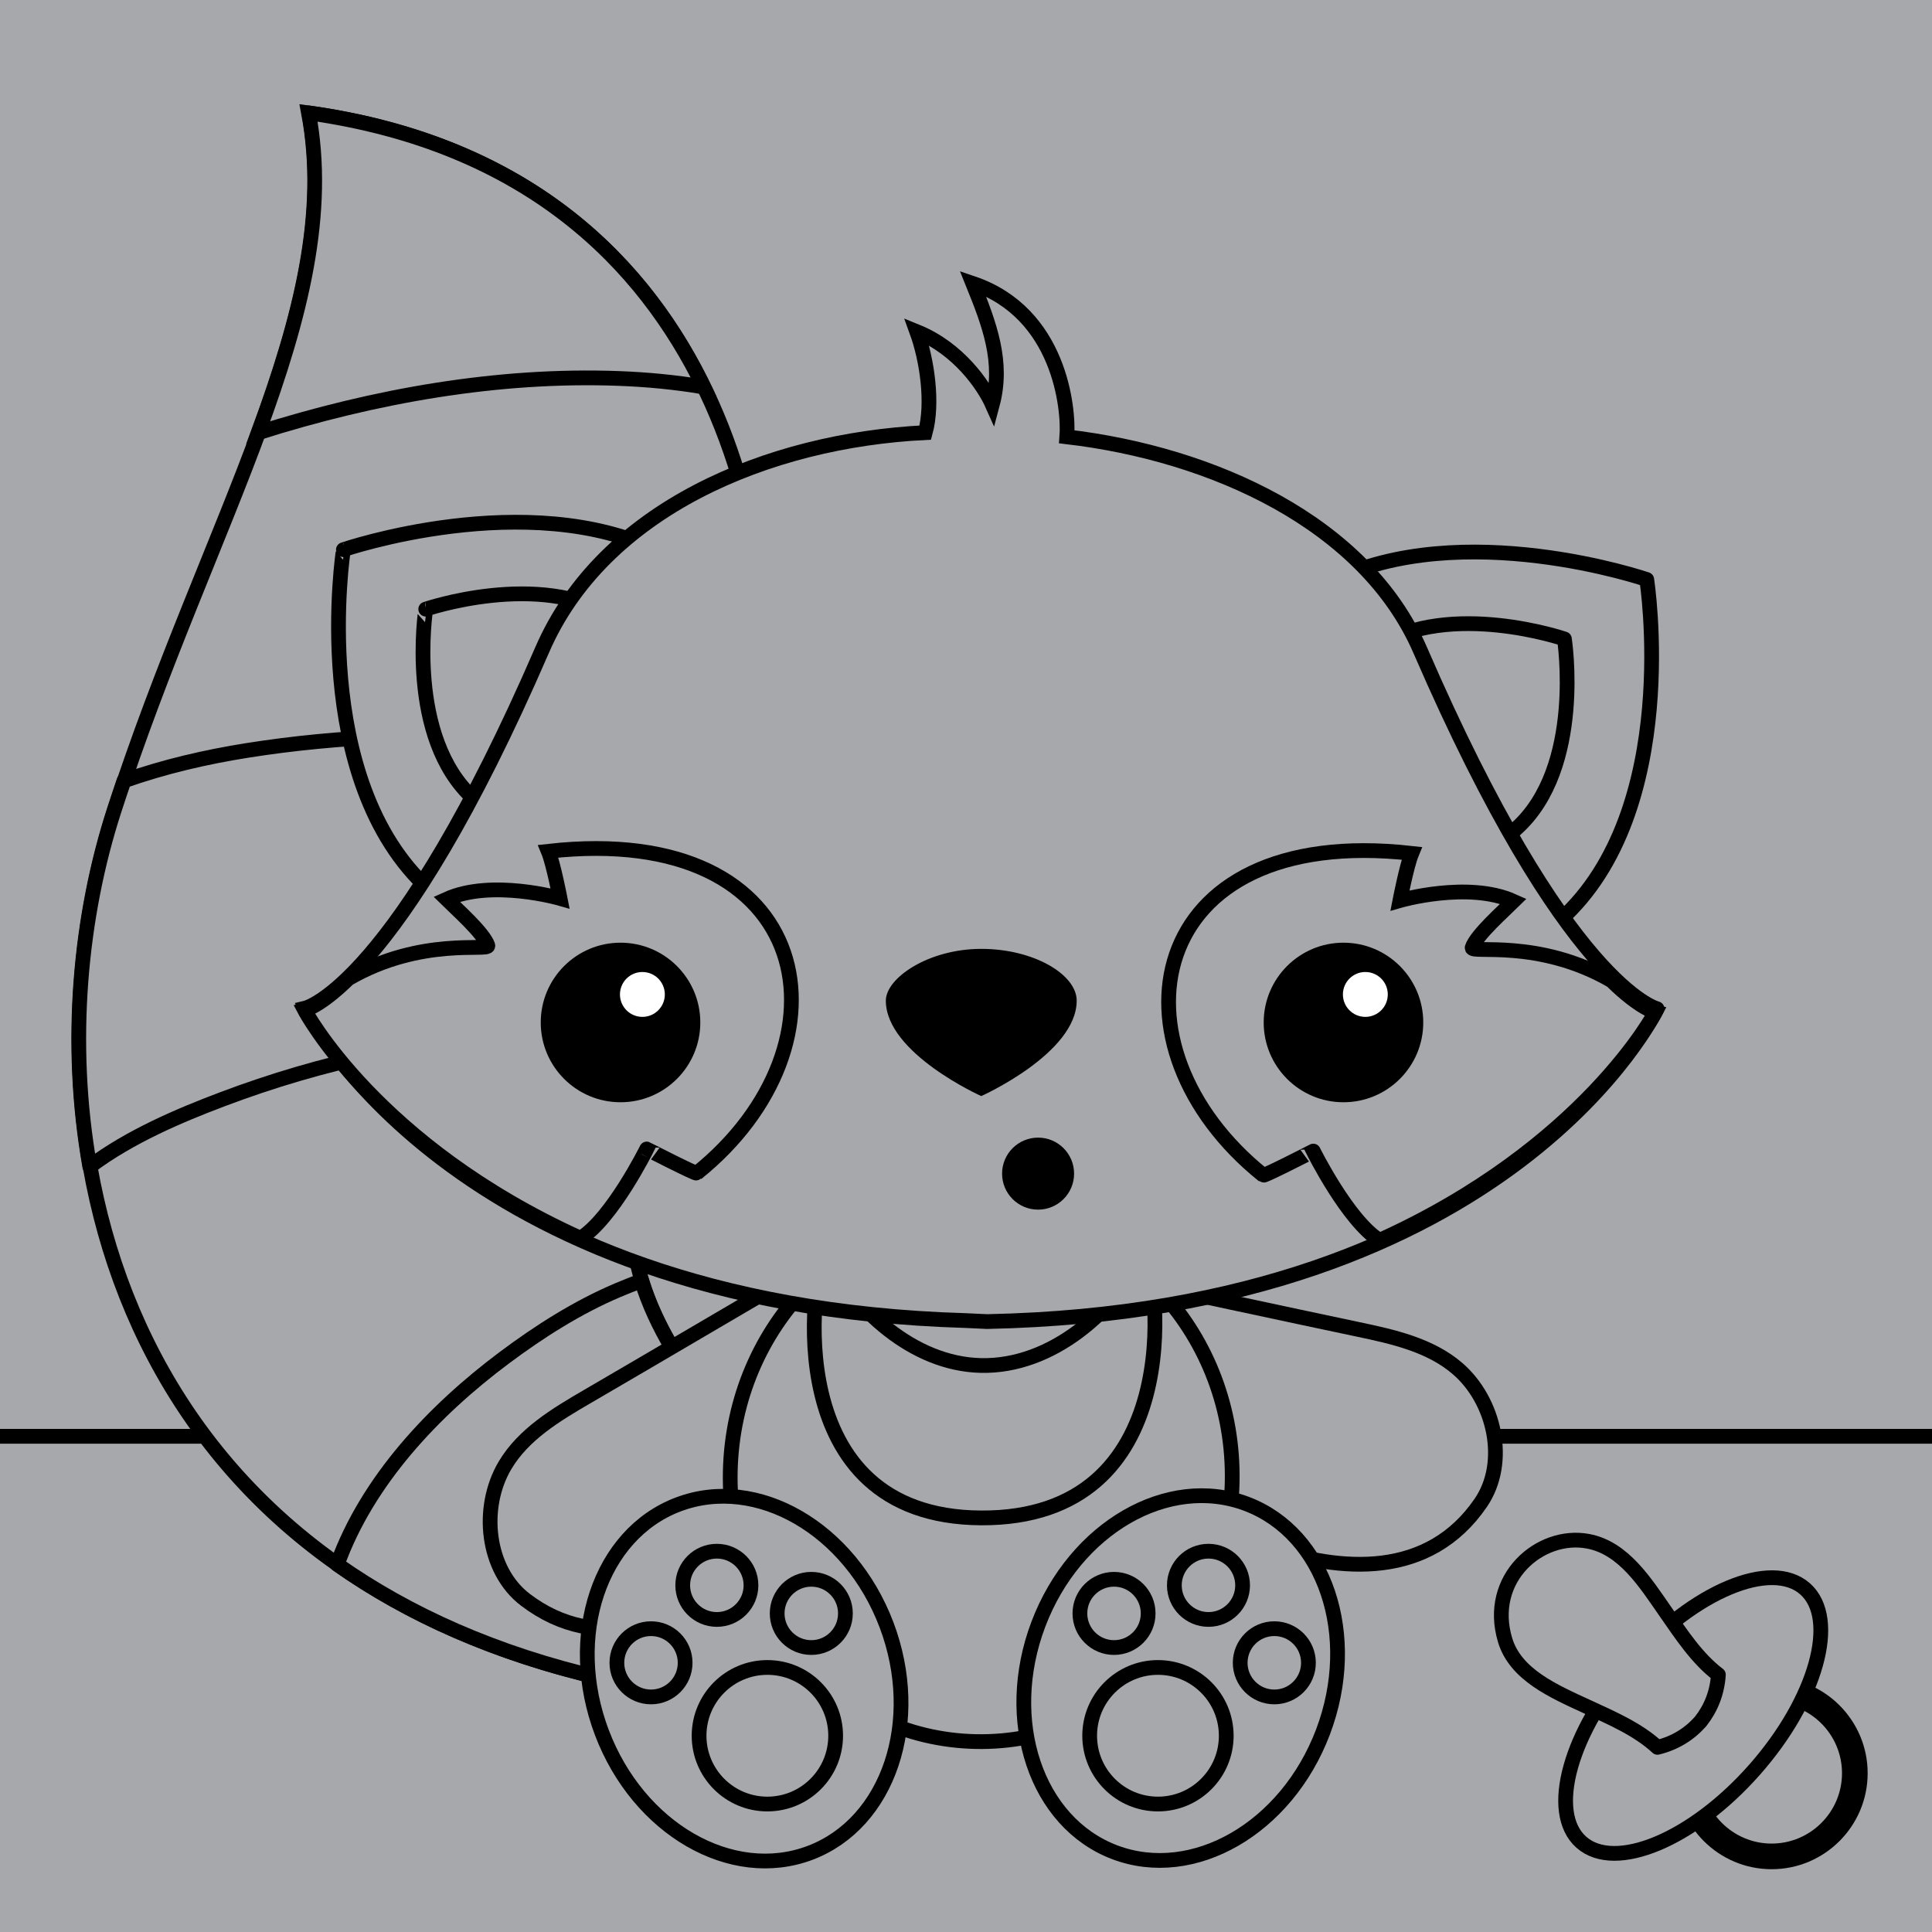 <?xml version="1.0" encoding="utf-8"?>
<!-- Generator: Adobe Illustrator 16.0.0, SVG Export Plug-In . SVG Version: 6.00 Build 0)  -->
<!DOCTYPE svg PUBLIC "-//W3C//DTD SVG 1.1//EN" "http://www.w3.org/Graphics/SVG/1.1/DTD/svg11.dtd">
<svg version="1.1" id="Layer_1" xmlns:cb="http://tooniaapp.si/xmlns/toonia"
	 xmlns="http://www.w3.org/2000/svg" xmlns:xlink="http://www.w3.org/1999/xlink" x="0px" y="0px" width="786px" height="786px"
	 viewBox="0 0 786 786" enable-background="new 0 0 786 786" xml:space="preserve">
<rect x="0" y="0" width="786" height="786" fill="#333333" stroke="none"/>
<rect id="XMLID_271_" x="-6.32" y="-10.832" fill="#A6A8AB" stroke="#000000" stroke-width="6" stroke-linejoin="round" stroke-miterlimit="10" width="800.742" height="804.69"/>
<rect id="XMLID_270_" x="-6.32" y="584.332" fill="#A6A8AB" stroke="#000000" stroke-width="6" stroke-linejoin="round" stroke-miterlimit="10" width="800.742" height="209.526"/>
<path id="XMLID_262_" d="M720.759,760.456c-21.538,0-39.062-17.522-39.062-39.062c0-21.538,17.522-39.062,39.062-39.062
	c21.54,0,39.062,17.523,39.062,39.062C759.821,742.934,742.299,760.456,720.759,760.456z M720.759,692.768
	c-15.785,0-28.628,12.844-28.628,28.629s12.843,28.628,28.628,28.628c15.786,0,28.628-12.843,28.628-28.628
	C749.387,705.61,736.545,692.768,720.759,692.768z"/>
<ellipse id="XMLID_139_" transform="matrix(-0.75 -0.662 0.662 -0.75 743.485 1677.898)" fill="#A6A8AB" stroke="#000000" stroke-width="6" stroke-miterlimit="10" cx="689.193" cy="698.285" rx="33.284" ry="68.735"/>
<path id="XMLID_122_" fill="#A6A8AB" stroke="#000000" stroke-width="6" stroke-linejoin="round" stroke-miterlimit="10" d="
	M646.033,627.029c-19.512-3.641-41.272,15.033-33.713,40.209c4.25,14.15,19.891,20.872,33.307,27.062
	c10.02,4.622,20.768,9.235,28.688,16.578c7.202-1.755,13.061-5.476,17.502-10.491c4.164-5.248,6.807-11.665,7.276-19.062
	c-8.61-6.52-15.026-16.298-21.326-25.356C669.334,643.835,660.559,629.738,646.033,627.029z"/>
<g id="rakun" cb:transform="{0.47999999999999998, 0, 0, 0.47999999999999998, 0, 0}">
	<path id="XMLID_257_" fill="#A6A8AB" stroke="#000000" stroke-width="6" stroke-linejoin="round" stroke-miterlimit="10" d="
		M292.514,574.184c-19.216-21.487-33.799-48.868-34.859-72.169c-1.77-38.861,11.223-76.74,24.805-113.195
		c13.58-36.455,28.11-73.463,29.619-112.336c1.152-29.705-4.703-205.092-186.43-230.557
		c15.017,79.924-40.879,165.946-79.033,283.568C7.697,449.479,38.99,635.271,244.848,682.754c2.651,0.611,5.677,1.131,8.999,1.563
		C256.861,644.864,270.157,607.122,292.514,574.184z"/>
	<path id="XMLID_154_" fill="#A6A8AB" stroke="#000000" stroke-width="6" stroke-miterlimit="10" d="M251.744,153.971
		c-49.253-1.833-99.352,7.098-146.705,22.072c17.401-47.189,28.127-89.442,20.485-130.112
		c89.556,12.549,136.398,61.508,160.741,111.498C274.858,155.501,263.312,154.401,251.744,153.971z"/>
	<path id="XMLID_170_" fill="#A6A8AB" stroke="#000000" stroke-width="6" stroke-linejoin="round" stroke-miterlimit="10" d="
		M270.129,423.656c-17.655-2.75-35.773-3.147-53.471-2.472c-43.43,1.66-85.574,10.686-126.15,26.015
		c-17.489,6.606-37.646,15.138-53.979,27.39c-8.922-50.551-3.996-102.053,9.963-145.089c1.293-3.986,2.612-7.923,3.941-11.837
		c16.297-5.746,33.231-9.688,50.291-12.391c37.6-5.958,75.998-7.031,113.998-5.653c30.379,1.102,63.4,3.825,91.493,16.906
		c-5.791,24.575-15.036,48.555-23.882,72.299C278.06,400.298,273.844,411.914,270.129,423.656z"/>
	<path id="XMLID_160_" fill="#A6A8AB" stroke="#000000" stroke-width="6" stroke-linejoin="round" stroke-miterlimit="10" d="
		M261.276,641.66c6.573-23.862,17.071-46.586,31.183-67.396c-14.181-15.841-25.85-34.89-31.432-53.153
		c-3.326,1.152-6.57,2.443-9.672,3.761c-16.498,7.005-31.908,16.828-46.232,27.534c-28.617,21.39-55.643,49.924-67.93,84.054
		c28.795,20.27,64.316,36.333,107.531,46.301c2.509,0.578,5.357,1.073,8.471,1.492C254.469,669.851,257.171,655.602,261.276,641.66z
		"/>
	<path id="XMLID_113_" fill="#A6A8AB" stroke="#000000" stroke-width="6" stroke-miterlimit="10" d="M352.686,586.677
		c-7.438,11.693-79.703,109.157-138.902,64.184c-15.93-12.103-18.535-37.586-8.293-54.771c7.539-12.647,20.805-20.575,33.529-27.98
		c27.263-15.866,59.148-34.704,86.41-50.57L352.686,586.677z"/>
	<path id="XMLID_52_" fill="#A6A8AB" stroke="#000000" stroke-width="6" stroke-miterlimit="10" d="M450.35,594.154
		c10.734,8.764,109.963,78.59,152.035,17.293c11.32-16.493,5.787-41.506-9.336-54.603c-11.13-9.639-26.214-12.997-40.622-16.029
		c-30.866-6.498-67.056-14.364-97.923-20.862L450.35,594.154z"/>
	
		<ellipse id="XMLID_28_" transform="matrix(0.021 -1 1 0.021 -210.398 987.439)" fill="#A6A8AB" stroke="#000000" stroke-width="6" stroke-linejoin="round" stroke-miterlimit="10" cx="399.25" cy="601.205" rx="107.714" ry="102.093"/>
	<path id="XMLID_51_" fill="#A6A8AB" stroke="#000000" stroke-width="6" stroke-linejoin="round" stroke-miterlimit="10" d="
		M399.094,555.527c-27.713-0.599-51.515-22.988-63.585-45.888c-5.159,9.786-19.333,107.452,63.585,107.897
		c84.396,0.454,72.396-97.199,66.76-107.894C453.258,533.542,427.938,556.148,399.094,555.527z"/>
	<path id="XMLID_120_" fill="#A6A8AB" stroke="#000000" stroke-width="6" stroke-linejoin="round" stroke-miterlimit="10" d="
		M174.835,362.085c1.185,1.064,2.375,2.073,3.57,3.037c23.286-50.857,57.519-95.225,89.979-140.651
		c-53.581-26.544-128.679-0.845-128.679-0.845S125.113,317.41,174.835,362.085z"/>
	<path id="XMLID_116_" fill="#A6A8AB" stroke="#000000" stroke-width="6" stroke-linejoin="round" stroke-miterlimit="10" d="
		M192.773,324.97c1.527,1.373,3.075,2.576,4.634,3.652c15.629-26.947,33.706-52.443,52.003-77.811
		c-29.945-18.827-76.211-2.994-76.211-2.994S165.066,300.076,192.773,324.97z"/>
	<path id="XMLID_89_" fill="#A6A8AB" stroke="#000000" stroke-width="6" stroke-linejoin="round" stroke-miterlimit="10" d="
		M634.817,374.212c-1.186,1.064-2.375,2.073-3.57,3.037c-23.286-50.857-57.519-95.226-89.979-140.652
		c53.581-26.543,128.679-0.845,128.679-0.845S684.539,329.537,634.817,374.212z"/>
	<path id="XMLID_85_" fill="#A6A8AB" stroke="#000000" stroke-width="6" stroke-linejoin="round" stroke-miterlimit="10" d="
		M616.879,337.097c-1.527,1.373-3.074,2.576-4.635,3.652c-15.629-26.947-33.705-52.442-52.002-77.811
		c29.945-18.827,76.211-2.994,76.211-2.994S644.586,312.203,616.879,337.097z"/>
	<path id="XMLID_112_" fill="#A6A8AB" stroke="#000000" stroke-width="6" stroke-miterlimit="10" d="M577.848,264.647
		c-22.562-52.117-84.782-80.01-143.817-86.94c0.9-11.431-2.853-50.382-38.237-62.387c6.729,16.624,12.556,31.945,7.923,49.271
		c-3.5-7.847-13.732-22.775-30.734-29.672c4.23,11.648,6.721,29.135,3.451,41.083c-63.97,3.144-131.092,31.171-155.859,88.382
		c-59.312,137.001-96.293,145.739-96.293,145.739s58.373,120.92,268.487,127.123l8.827,0.411
		c214.156-4.395,272.547-127.271,272.547-127.271S637.158,401.648,577.848,264.647z"/>
	<path id="XMLID_108_" fill="#A6A8AB" stroke="#000000" stroke-width="6" stroke-miterlimit="10" d="M513.936,478.133
		c-65.102-52.273-49.407-143.279,60.398-130.958c-2.02,4.883-4.799,19.177-4.799,19.177s27.758-7.998,46.19,0.313
		c-3.642,3.613-15.097,13.715-16.799,18.845c-0.852,2.563,27.114-3.73,56.734,13.48c11.521,11.313,17.801,12.807,17.801,12.807
		s-28.851,55.101-112.227,92.819c-12.913-8.071-26.938-36.322-26.938-36.322S514.396,478.503,513.936,478.133z"/>
	<circle id="XMLID_109_" cx="546.569" cy="415.975" r="32.459"/>
	<circle id="XMLID_56_" fill="#FFFFFF" cx="555.466" cy="404.57" r="9.13"/>
	<path id="XMLID_147_" d="M438.033,407.098c0,21.442-38.824,38.824-38.824,38.824s-38.822-17.382-38.822-38.824
		c0-9.231,17.381-21.067,38.822-21.067C420.651,386.029,438.033,396.5,438.033,407.098z"/>
	<circle id="XMLID_237_" cx="422.326" cy="477.47" r="14.649"/>
	<path id="XMLID_196_" fill="#A6A8AB" stroke="#000000" stroke-width="6" stroke-miterlimit="10" d="M321.198,529.318"/>
	
		<ellipse id="XMLID_47_" transform="matrix(-0.354 -0.935 0.935 -0.354 -228.545 1208.022)" fill="#A6A8AB" stroke="#000000" stroke-width="6" stroke-linejoin="round" stroke-miterlimit="10" cx="303.026" cy="682.959" rx="75.793" ry="61.922"/>
	
		<circle id="XMLID_146_" fill="#A6A8AB" stroke="#000000" stroke-width="6" stroke-linejoin="round" stroke-miterlimit="10" cx="312.188" cy="706.157" r="27.781"/>
	
		<circle id="XMLID_175_" fill="#A6A8AB" stroke="#000000" stroke-width="6" stroke-linejoin="round" stroke-miterlimit="10" cx="264.851" cy="676.482" r="13.884"/>
	
		<circle id="XMLID_184_" fill="#A6A8AB" stroke="#000000" stroke-width="6" stroke-linejoin="round" stroke-miterlimit="10" cx="291.638" cy="644.962" r="13.884"/>
	
		<circle id="XMLID_194_" fill="#A6A8AB" stroke="#000000" stroke-width="6" stroke-linejoin="round" stroke-miterlimit="10" cx="330.06" cy="656.39" r="13.884"/>
	
		<ellipse id="XMLID_298_" transform="matrix(-0.354 0.935 -0.935 -0.354 1288.92 475.468)" fill="#A6A8AB" stroke="#000000" stroke-width="6" stroke-linejoin="round" stroke-miterlimit="10" cx="480.214" cy="682.979" rx="75.793" ry="61.921"/>
	
		<circle id="XMLID_291_" fill="#A6A8AB" stroke="#000000" stroke-width="6" stroke-linejoin="round" stroke-miterlimit="10" cx="471.095" cy="706.157" r="27.781"/>
	
		<circle id="XMLID_284_" fill="#A6A8AB" stroke="#000000" stroke-width="6" stroke-linejoin="round" stroke-miterlimit="10" cx="518.433" cy="676.482" r="13.884"/>
	
		<circle id="XMLID_222_" fill="#A6A8AB" stroke="#000000" stroke-width="6" stroke-linejoin="round" stroke-miterlimit="10" cx="491.646" cy="644.962" r="13.884"/>
	
		<circle id="XMLID_214_" fill="#A6A8AB" stroke="#000000" stroke-width="6" stroke-linejoin="round" stroke-miterlimit="10" cx="453.223" cy="656.39" r="13.884"/>
	<path id="XMLID_15_" fill="#A6A8AB" stroke="#000000" stroke-width="6" stroke-miterlimit="10" d="M283.461,477.285
		c65.102-52.274,49.408-143.279-60.398-130.958c2.02,4.883,4.799,19.177,4.799,19.177s-27.757-7.998-46.191,0.313
		c3.642,3.612,15.097,13.715,16.799,18.845c0.852,2.562-27.114-3.731-56.734,13.479c-11.521,11.314-17.801,12.808-17.801,12.808
		s28.851,55.1,112.227,92.818c12.913-8.07,26.938-36.321,26.938-36.321S283,477.655,283.461,477.285z"/>
	<circle id="XMLID_334_" cx="252.449" cy="415.975" r="32.459"/>
	<circle id="XMLID_333_" fill="#FFFFFF" cx="261.345" cy="404.57" r="9.129"/>
</g>
</svg>
